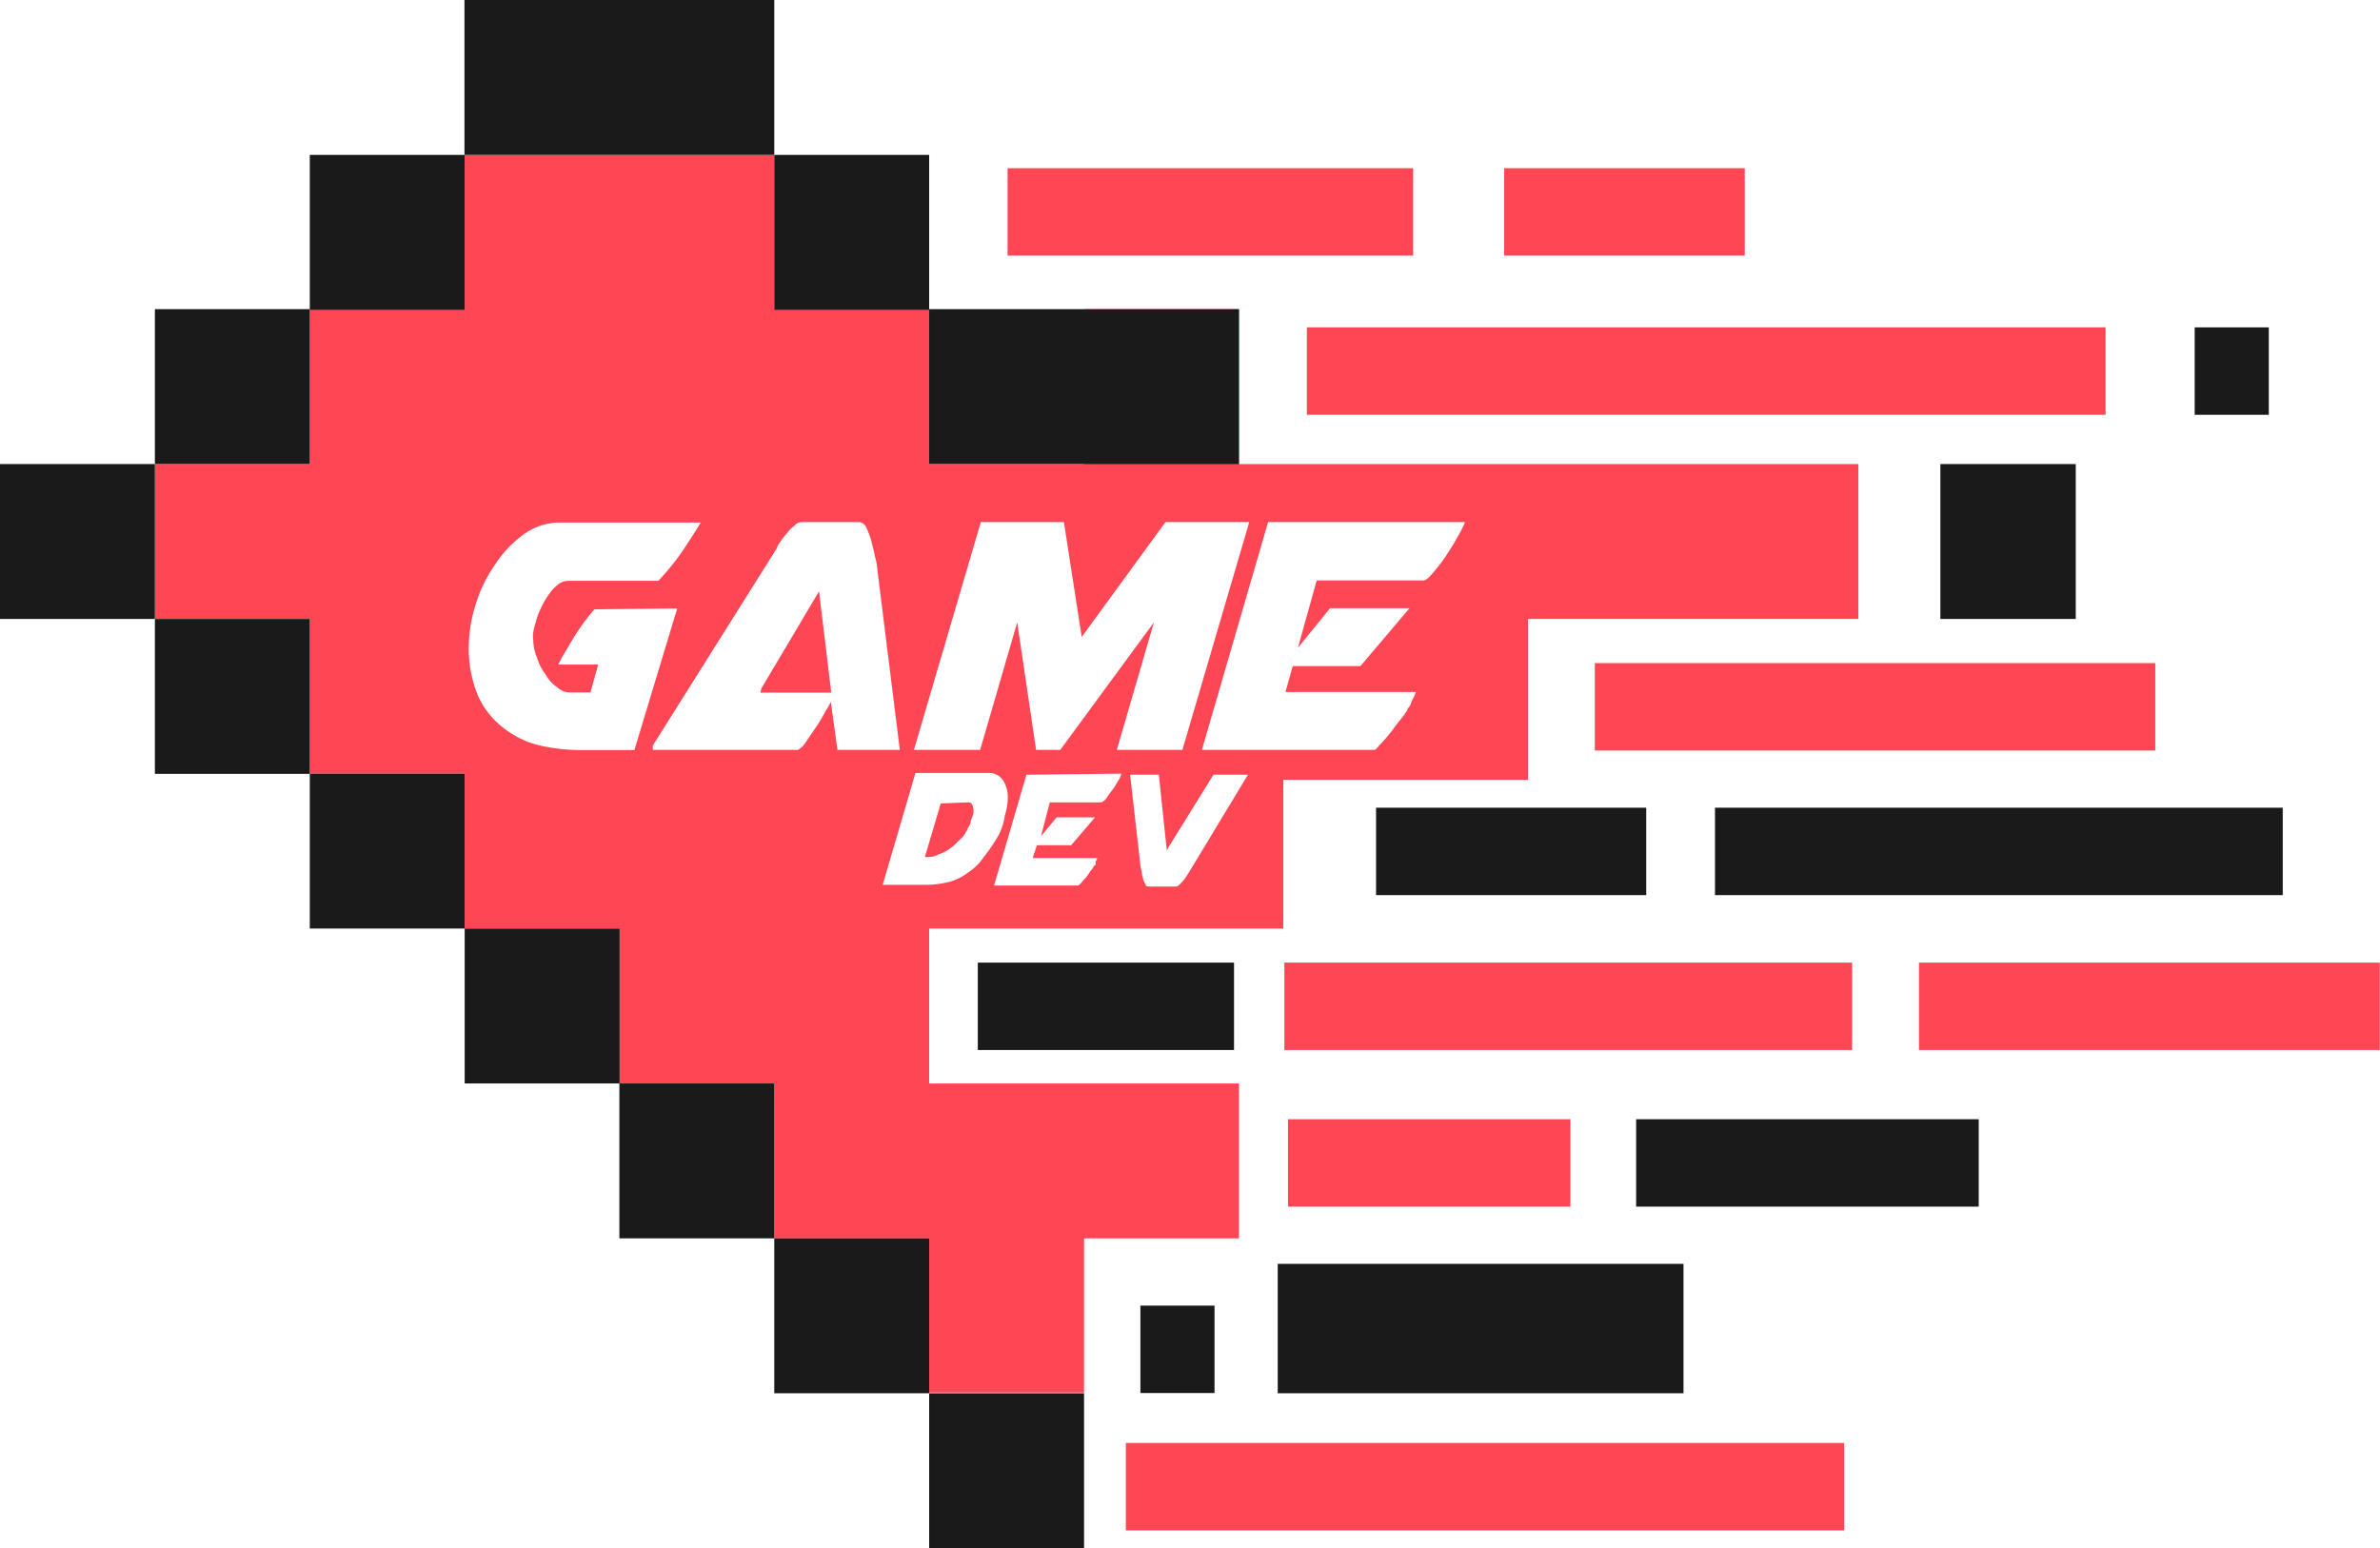 <svg xmlns="http://www.w3.org/2000/svg" viewBox="0 0 111.09 72.26"><defs><style>.cls-1,.cls-2{fill:#ff4655;}.cls-1,.cls-4{fill-rule:evenodd;}.cls-3,.cls-4{fill:#1a1a1a;}</style></defs><g id="Layer_2" data-name="Layer 2"><g id="Layer_1-2" data-name="Layer 1"><path class="cls-1" d="M21.69,43.34h7.22v7.23h7.23V57.8h7.23V65H50.6V57.8h7.23V50.57H43.37V43.34H59.9V36.4H71.32V28.89H86.74V21.66H57.83V14.43H50.6v7.23H43.37V14.43H36.14V7.23H21.69v7.2H14.46v7.23H7.23v7.23h7.23v7.22h7.23ZM31.61,28.4l-2,6.61H27.18a8.75,8.75,0,0,1-1.92-.2,4.3,4.3,0,0,1-1.7-.79,3.89,3.89,0,0,1-1.22-1.48,5.7,5.7,0,0,1-.46-2.38,6.73,6.73,0,0,1,.34-2,6.46,6.46,0,0,1,.91-1.84,5.2,5.2,0,0,1,1.33-1.39,2.89,2.89,0,0,1,1.59-.54h6.66q-.47.77-.93,1.44a11.92,11.92,0,0,1-1.05,1.28h-4.2a.78.78,0,0,0-.48.17,2.06,2.06,0,0,0-.42.45,3.59,3.59,0,0,0-.37.63,3.2,3.2,0,0,0-.26.71,2.46,2.46,0,0,0-.11.45,1.5,1.5,0,0,0,0,.37,2.16,2.16,0,0,0,.17.79,2.45,2.45,0,0,0,.4.79,1.76,1.76,0,0,0,.54.6.87.87,0,0,0,.56.25h1l.36-1.3H26.05v0a3.62,3.62,0,0,0,.2-.39c.14-.2.28-.46.45-.74s.34-.54.54-.82a7.48,7.48,0,0,1,.51-.63ZM42,35l-1.07-8.59c0-.17-.09-.37-.12-.6l-.17-.68c-.08-.2-.14-.39-.22-.54a.4.4,0,0,0-.32-.22H37.39a.44.44,0,0,0-.31.17,1.56,1.56,0,0,0-.34.34,2.64,2.64,0,0,0-.31.4.81.81,0,0,0-.17.31l-5.79,9.21v.08a1.1,1.1,0,0,1,0,.12h6.78a1.09,1.09,0,0,0,.37-.37l.48-.71a5.47,5.47,0,0,0,.42-.71,3.47,3.47,0,0,0,.26-.45L39.09,35Zm-6.46-2.87,2.69-4.53.57,4.73H35.49ZM55.19,35l3.12-10.63H54.4l-3.91,5.36-.83-5.36H45.78L42.66,35h3.09l1.73-5.95L48.36,35h1.13l4.37-5.95L52.13,35Zm4-10.63L56.1,35h8.08a1.17,1.17,0,0,0,.19-.2,6,6,0,0,0,.43-.48c.17-.2.31-.4.48-.63a4.32,4.32,0,0,0,.4-.53s0-.06.08-.15.09-.17.12-.25.11-.2.14-.28a.81.81,0,0,1,.08-.18H60l.34-1.21H63.5l2.29-2.7H62.08l-1.5,1.85.88-3.15h5c.08,0,.22-.11.39-.31a8.61,8.61,0,0,0,.6-.77c.2-.31.39-.59.56-.91a5,5,0,0,0,.37-.73ZM46.6,39A7.82,7.82,0,0,1,45.92,40a2.56,2.56,0,0,1-.74.73,2.53,2.53,0,0,1-.87.43,4.48,4.48,0,0,1-1.11.14h-2l1.53-5.22h3.41a.77.77,0,0,1,.68.34,1.46,1.46,0,0,1,.22.83,2.82,2.82,0,0,1-.14.82A2.75,2.75,0,0,1,46.6,39Zm-2.69-1.5L43.17,40h.2a.94.94,0,0,0,.43-.12,2,2,0,0,0,.51-.25,3.47,3.47,0,0,0,.45-.4,1.28,1.28,0,0,0,.34-.42.38.38,0,0,0,.08-.17.63.63,0,0,0,.12-.23c0-.09.05-.2.08-.28a.56.56,0,0,0,.06-.29.77.77,0,0,0-.06-.28.2.2,0,0,0-.2-.11Zm4-1.34L46.4,41.33h3.94s.06-.06.12-.11a1.8,1.8,0,0,1,.2-.23,2,2,0,0,0,.22-.31,1.26,1.26,0,0,0,.2-.29l.06,0a.6.6,0,0,1,0-.14s0-.09.06-.12a.18.18,0,0,0,0-.08h-3l.2-.6H50l1.11-1.3H49.32l-.73.88L49,37.45h2.41a.53.53,0,0,0,.2-.15c.08-.11.17-.25.28-.39s.2-.29.28-.43a1,1,0,0,0,.17-.37Zm6.55,3.52-.37-3.52H52.75l.48,4.23a1.59,1.59,0,0,0,.06.28,1,1,0,0,0,.06.31c0,.12.08.2.11.29s.09.11.14.11h1.31a.26.26,0,0,0,.14-.09l.17-.17.14-.19c.06-.09.09-.15.11-.17l2.78-4.6H56.64Z"/><polygon class="cls-1" points="60.86 11.93 61.12 11.93 61.37 11.93 61.63 11.93 61.88 11.93 62.11 11.93 62.36 11.93 62.59 11.93 62.82 11.93 63.04 11.93 63.27 11.93 63.47 11.93 63.67 11.93 63.89 11.93 64.06 11.93 64.26 11.93 64.43 11.93 64.6 11.93 64.77 11.93 64.91 11.93 65.06 11.93 65.2 11.93 65.31 11.93 65.42 11.93 65.54 11.93 65.62 11.93 65.71 11.93 65.79 11.93 65.85 11.93 65.88 11.93 65.93 11.93 65.93 11.93 65.96 11.93 65.96 7.85 59.64 7.85 53.32 7.85 47.03 7.85 47.03 11.93 60.86 11.93"/><rect class="cls-2" x="70.21" y="7.85" width="11.23" height="4.08"/><rect class="cls-2" x="52.55" y="67.35" width="33.53" height="4.08"/><rect class="cls-2" x="60.12" y="52.24" width="13.18" height="4.08"/><rect class="cls-2" x="74.44" y="30.95" width="26.16" height="4.08"/><rect class="cls-2" x="59.95" y="44.93" width="26.5" height="4.08"/><rect class="cls-2" x="89.57" y="44.93" width="21.51" height="4.08"/><rect class="cls-2" x="61" y="15.28" width="37.28" height="4.08"/><rect class="cls-3" y="21.66" width="7.23" height="7.23"/><rect class="cls-3" x="7.23" y="14.43" width="7.23" height="7.23"/><rect class="cls-3" x="14.46" y="7.23" width="7.23" height="7.23"/><polygon class="cls-4" points="21.68 0 28.91 0 36.14 0 36.14 7.23 28.91 7.23 21.68 7.23 21.68 0"/><rect class="cls-3" x="36.14" y="7.23" width="7.23" height="7.23"/><rect class="cls-3" x="90.57" y="21.66" width="6.32" height="7.23"/><rect class="cls-3" x="43.37" y="65.03" width="7.23" height="7.23"/><rect class="cls-3" x="59.64" y="58.99" width="18.94" height="6.04"/><rect class="cls-3" x="21.69" y="43.34" width="7.23" height="7.23"/><rect class="cls-3" x="14.46" y="36.11" width="7.23" height="7.23"/><rect class="cls-3" x="7.23" y="28.89" width="7.23" height="7.23"/><rect class="cls-3" x="36.14" y="57.8" width="7.23" height="7.23"/><rect class="cls-3" x="28.91" y="50.57" width="7.23" height="7.23"/><rect class="cls-3" x="64.23" y="37.7" width="12.61" height="4.08"/><rect class="cls-3" x="43.37" y="14.43" width="14.46" height="7.23"/><rect class="cls-3" x="80.05" y="37.7" width="26.5" height="4.08"/><rect class="cls-3" x="76.37" y="52.24" width="15.99" height="4.08"/><rect class="cls-3" x="45.64" y="44.93" width="11.96" height="4.08"/><rect class="cls-3" x="102.44" y="15.28" width="3.46" height="4.08"/><rect class="cls-3" x="53.23" y="60.94" width="3.46" height="4.08"/></g></g></svg>